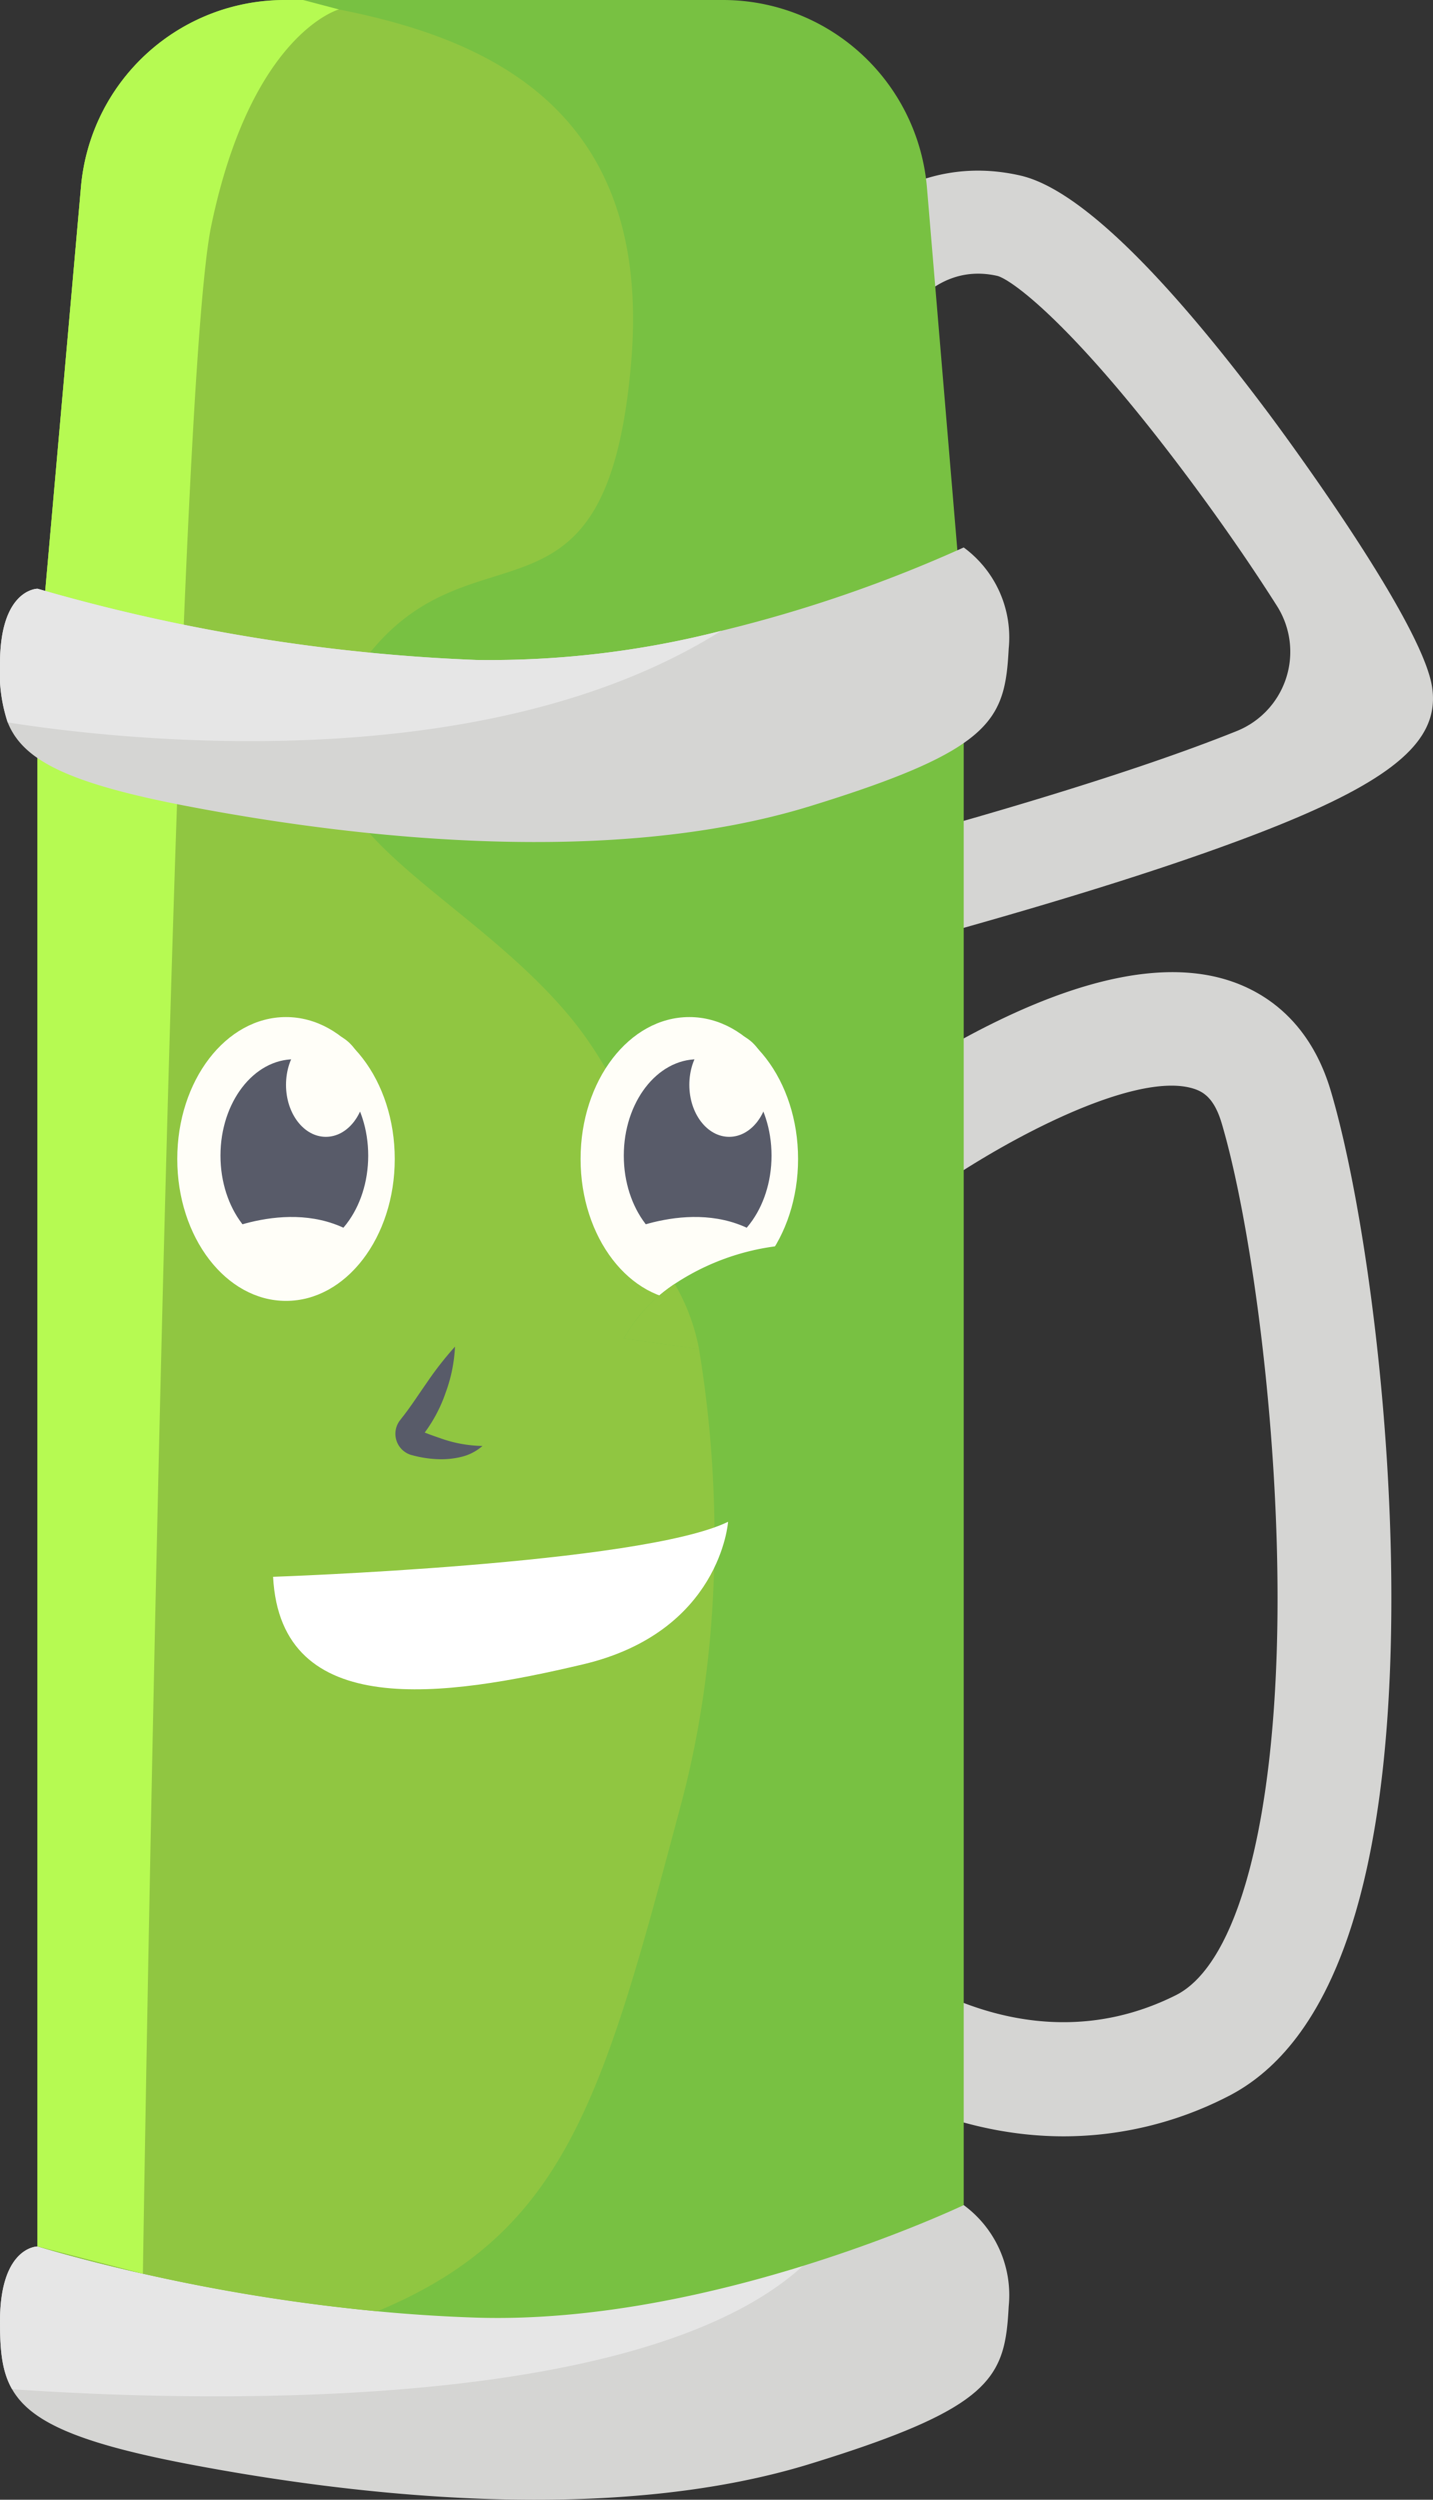 <svg xmlns="http://www.w3.org/2000/svg" width="120.504" height="210.138" viewBox="0 0 120.504 210.138"><rect x="0" y="0" width="120.504" height="210.138" fill="#333333" stroke="none"/><defs><style>.a{fill:#d5d5d3;}.b{fill:#e6e6e6;}.c{fill:#78c142;}.d{fill:#90c641;}.e{fill:#b6fa52;}.f{fill:#fffef8;}.g{fill:#585b69;}.h{fill:#fff;}</style></defs><g transform="translate(-263.301 -190.346)"><g transform="translate(330.412 272.066)"><path class="a" d="M444.106,481.157c-12.6,0-21.844-7.958-22.355-8.408l6.315-7.183c.477.413,12.215,10.343,25.448,3.729,5.188-2.595,8.385-14.529,8.551-31.926.152-16.076-2.3-33.316-4.691-41.376-.616-2.081-1.516-2.63-2.314-2.892-5.094-1.676-17.119,4.836-23.642,9.764l-5.766-7.632a87.776,87.776,0,0,1,10.98-6.88c8.852-4.643,16.058-6.1,21.418-4.338,2.908.956,6.741,3.34,8.5,9.261,2.651,8.945,5.248,26.995,5.085,44.185-.213,22.316-4.868,35.905-13.838,40.39A30.285,30.285,0,0,1,444.106,481.157Z" transform="translate(-421.751 -383.288)"/></g><g transform="translate(331.984 204.692)"><path class="a" d="M433.3,289.132l-2.317-8.338.811-.224c4.119-1.141,12.691-3.516,20.875-6.28,3.322-1.122,5.978-2.107,8.1-2.96a7.183,7.183,0,0,0,3.4-10.508c-2.009-3.168-4.645-7.033-7.827-11.267-9.507-12.652-14.55-16.193-15.691-16.49-5.014-1.147-7.682,3.318-7.708,3.363l-7.479-4.355c2.02-3.469,8.2-9.488,17.126-7.443,4.736,1.086,11.769,7.827,20.9,20.036.522.7,12.8,17.162,13.711,22.929.8,5.071-4.221,8.735-19.18,14-9.122,3.211-19.488,6.084-23.915,7.31Z" transform="translate(-425.462 -224.217)"/></g><path class="a" d="M348.125,636.513c-.314,5.994-1.316,8.508-16.711,13.245-16.4,5.047-37.523,2.838-52.344,0-9.4-1.8-13.218-3.6-14.753-6.281-.888-1.549-1.016-3.393-1.016-5.7,0-6.3,3.152-6.3,3.152-6.3l67.111-2.992L344.341,628A9.392,9.392,0,0,1,348.125,636.513Z" transform="translate(0 -252.286)"/><path class="b" d="M330.817,633.766c-13.942,12.685-52.162,11.36-66.5,10.362-.888-1.549-1.016-3.393-1.016-5.7,0-6.3,3.152-6.3,3.152-6.3l67.111-2.992C333.65,630.414,332.817,631.949,330.817,633.766Z" transform="translate(0 -252.937)"/><path class="c" d="M348.631,242.959V375.714s-21.125,10.089-40.994,9.46c-2.842-.091-5.63-.278-8.317-.533a161,161,0,0,1-19.713-3.161l-.114-.027c-5.079-1.143-8.317-2.136-8.709-2.259l-.041-.009V247.372l3.657-41.317a17.2,17.2,0,0,1,17.163-15.709h36.812a17.224,17.224,0,0,1,17.167,15.787Z" transform="translate(-4.29 0)"/><path class="d" d="M324.877,341.958c-6.541,24.528-9.592,36.056-25.557,42.683a154.078,154.078,0,0,1-28.577-5.457V247.372l3.657-41.317a17.24,17.24,0,0,1,12.262-15l4.9-.706c12.293,1.936,31.164,5.925,29.11,30.39s-13.565,12.676-22.756,25.5,8.039,17.937,17.709,29.711S331.6,316.733,324.877,341.958Z" transform="translate(-4.29 0)"/><path class="e" d="M296.091,191.138s-7.37,2.013-10.736,18.187-5.748,172.154-5.748,172.154l-.114-.027-8.709-2.259-.041-.009V247.372l3.657-41.317a17.2,17.2,0,0,1,17.163-15.709h1.517Z" transform="translate(-4.29 0)"/><g transform="translate(263.301 236.359)"><path class="a" d="M348.125,307.495c-.314,5.995-1.316,8.509-16.711,13.246-16.4,5.047-37.523,2.838-52.344,0-10.262-1.963-13.874-3.931-15.122-7.047a13.311,13.311,0,0,1-.647-4.937c0-6.3,3.156-6.3,3.156-6.3a153.913,153.913,0,0,0,36.894,5.989A78.538,78.538,0,0,0,323.958,306a0,0,0,0,1,0,0,115.643,115.643,0,0,0,20.383-7.01A9.383,9.383,0,0,1,348.125,307.495Z" transform="translate(-263.301 -298.982)"/><path class="b" d="M323.958,310.72c-20.5,12.89-51.825,9-60.01,7.7a13.312,13.312,0,0,1-.647-4.937c0-6.3,3.156-6.3,3.156-6.3a153.912,153.912,0,0,0,36.894,5.989A78.539,78.539,0,0,0,323.958,310.72Z" transform="translate(-263.301 -303.706)"/></g><g transform="translate(312.123 275.844)"><ellipse class="f" cx="9.145" cy="11.93" rx="9.145" ry="11.93" transform="translate(0 0)"/><ellipse class="g" cx="6.212" cy="8.103" rx="6.212" ry="8.103" transform="translate(3.634 3.546)"/><ellipse class="f" cx="3.351" cy="4.371" rx="3.351" ry="4.371" transform="translate(9.145 1.327)"/><path class="f" d="M385.4,433.473s6.937-3.573,12.3,0l-2.7,3.048h-6.238Z" transform="translate(-382.508 -415.08)"/></g><g transform="translate(278.207 275.844)"><ellipse class="f" cx="9.145" cy="11.93" rx="9.145" ry="11.93" transform="translate(0 0)"/><ellipse class="g" cx="6.212" cy="8.103" rx="6.212" ry="8.103" transform="translate(3.634 3.546)"/><ellipse class="f" cx="3.351" cy="4.371" rx="3.351" ry="4.371" transform="translate(9.145 1.327)"/><path class="f" d="M305.326,433.473s6.937-3.573,12.3,0l-2.7,3.048h-6.238Z" transform="translate(-302.432 -415.08)"/></g><path class="c" d="M403.378,437.352v10.2l-9.9-1.407-6.327-.9a13.413,13.413,0,0,1,4.282-4.582A20.079,20.079,0,0,1,403.378,437.352Z" transform="translate(-71.395 -142.387)"/><path class="d" d="M393.481,450.656l-6.327-.9a13.413,13.413,0,0,1,4.282-4.582A17.169,17.169,0,0,1,393.481,450.656Z" transform="translate(-71.395 -146.895)"/><path class="h" d="M317.522,497s30.9-1.051,38.261-4.625c0,0-.631,9.25-12.193,11.983S318.153,509.188,317.522,497Z" transform="translate(-31.256 -174.102)"/><path class="g" d="M346.818,457.623a12.775,12.775,0,0,1-.774,3.835,12.38,12.38,0,0,1-1.872,3.521l-.169.207-.022.026s.006-.006.006-.006a.133.133,0,0,0,.015-.023.272.272,0,0,0,.028-.054.372.372,0,0,0,.024-.238.354.354,0,0,0-.117-.174.3.3,0,0,0-.09-.05c-.006,0-.045-.016-.025-.005l.1.042c.54.223,1.089.421,1.644.609a10.978,10.978,0,0,0,3.563.657,4.173,4.173,0,0,1-1.82.928,7.238,7.238,0,0,1-2.053.179,9.744,9.744,0,0,1-2.009-.32l-.123-.032a2.3,2.3,0,0,1-.244-.094,1.857,1.857,0,0,1-.9-2.467,2.124,2.124,0,0,1,.146-.258l.086-.117.057-.073.125-.162c.683-.859,1.352-1.9,2.058-2.906A28.036,28.036,0,0,1,346.818,457.623Z" transform="translate(-45.256 -154.072)"/></g></svg>